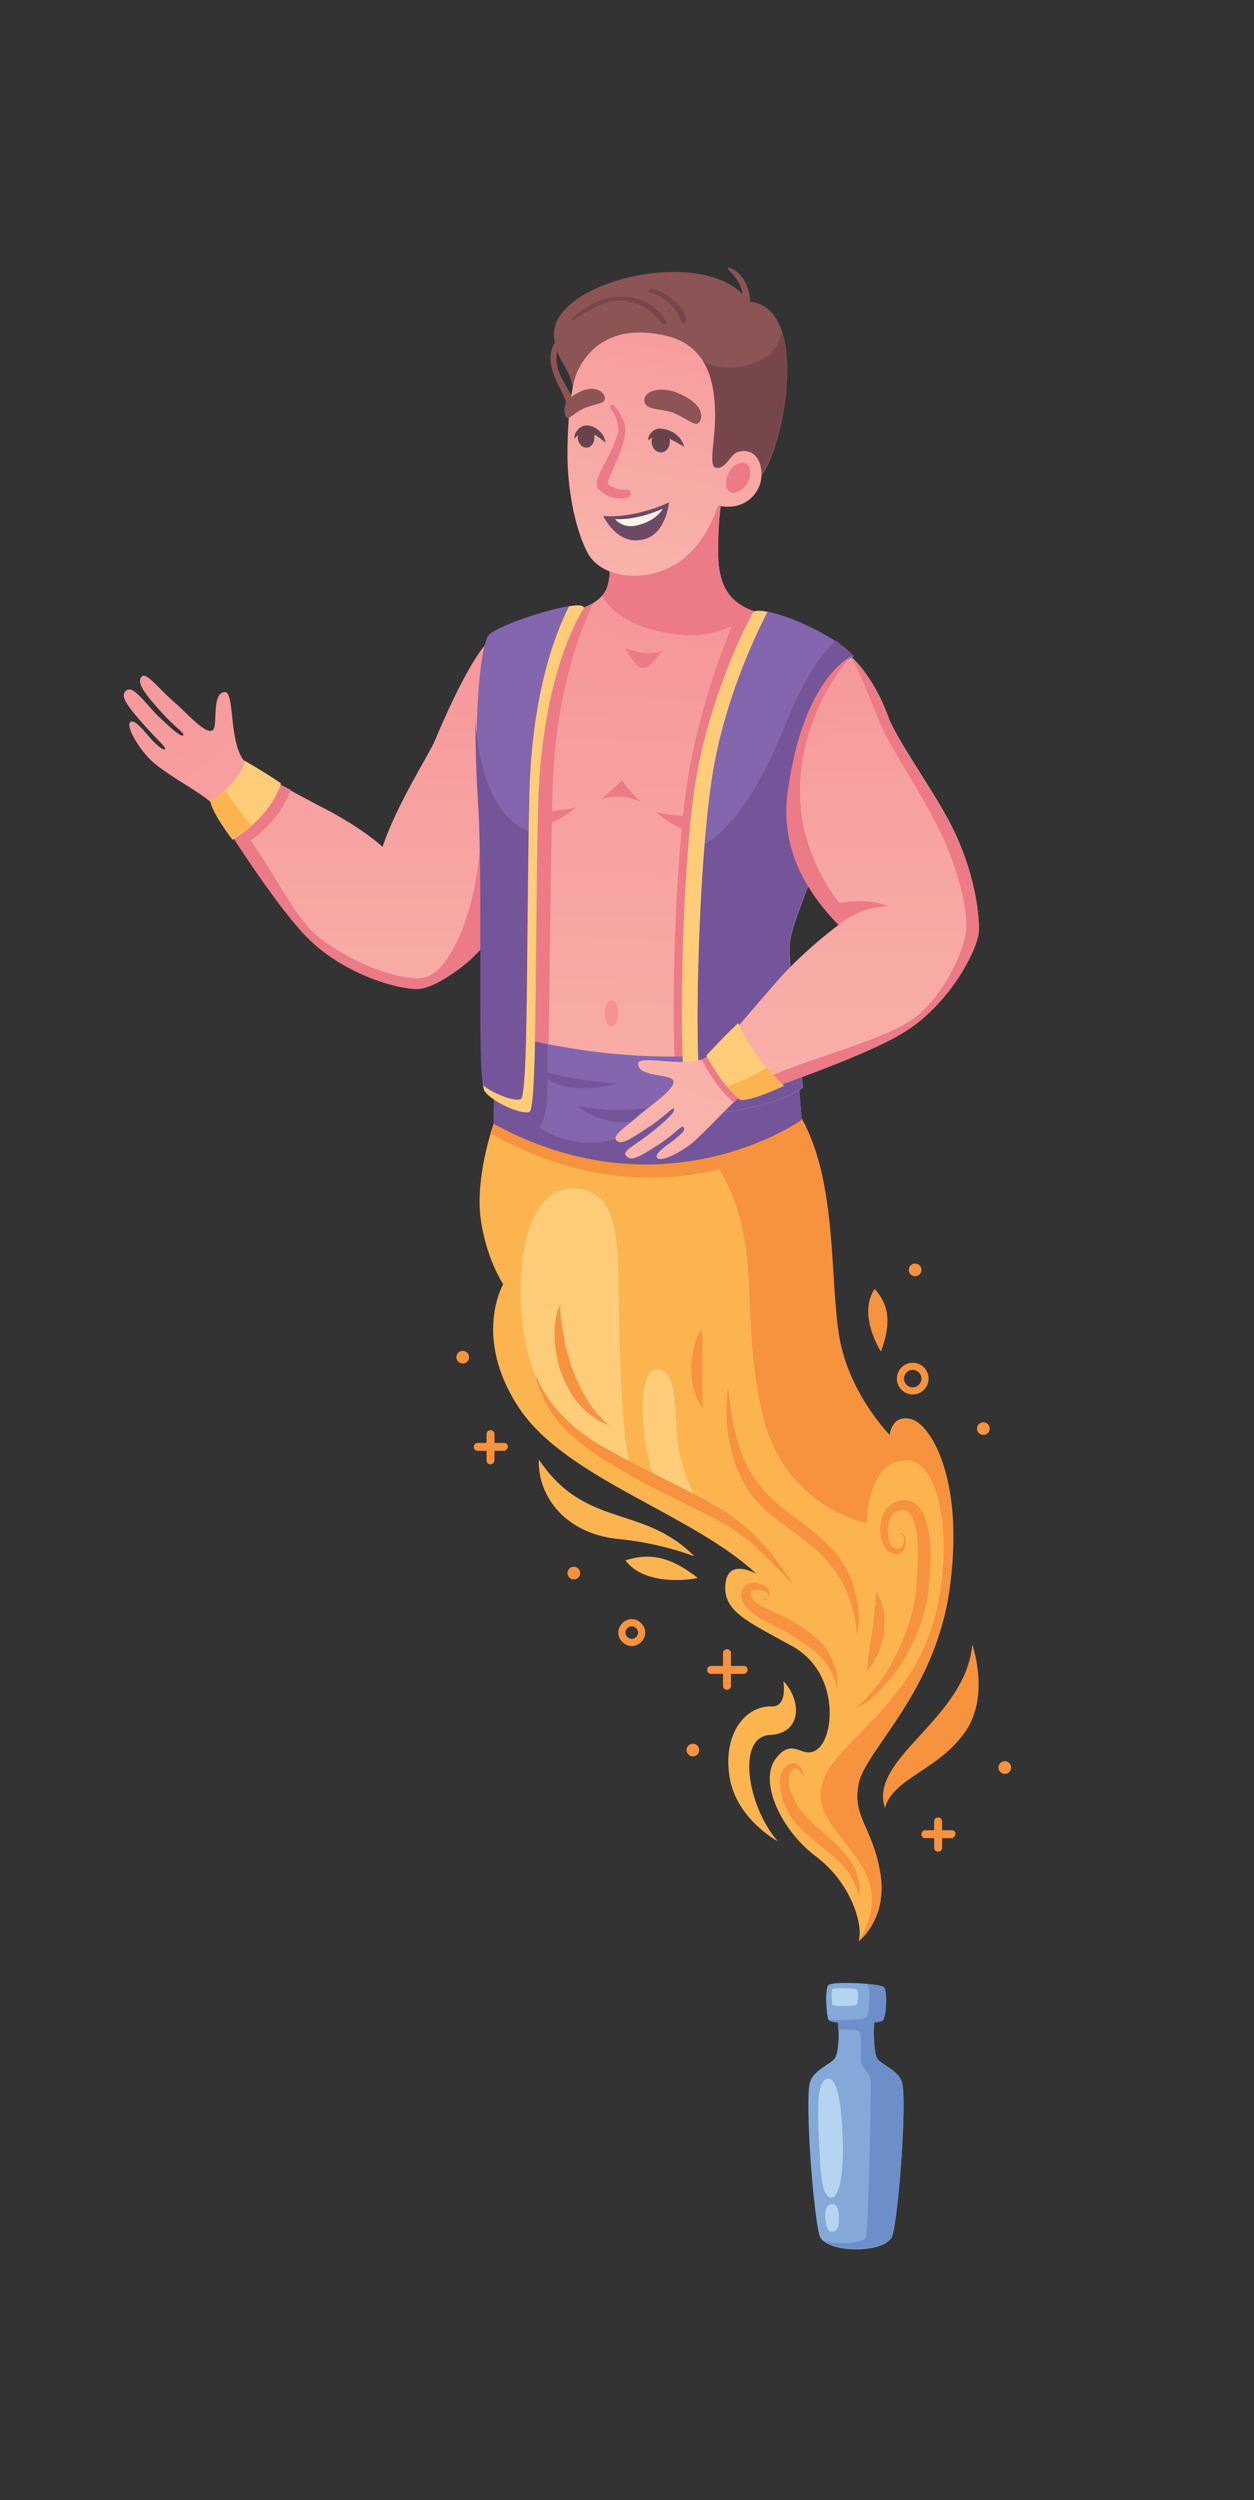 <?xml version="1.0" encoding="utf-8"?>
<!-- Generator: Adobe Illustrator 26.1.0, SVG Export Plug-In . SVG Version: 6.00 Build 0)  -->
<svg version="1.1" id="Layer_1" xmlns="http://www.w3.org/2000/svg" xmlns:xlink="http://www.w3.org/1999/xlink" x="0px" y="0px"
	 viewBox="0 0 158 315" style="enable-background:new 0 0 158 315;" xml:space="preserve">
<rect x="0" y="0" width="158" height="315" fill="#333333" stroke="none"/>
<style type="text/css">
	.st0{fill:#8C5454;}
	.st1{fill:url(#SVGID_1_);}
	.st2{fill:url(#SVGID_00000067937605183614206080000014867305557574850957_);}
	.st3{fill:#EC7B87;}
	.st4{fill:#FCB451;}
	.st5{fill:#F7923F;}
	.st6{fill:#FFCD79;}
	.st7{fill:#77464B;}
	.st8{fill:url(#SVGID_00000105399321923140500690000013043219056433858233_);}
	.st9{fill:url(#SVGID_00000000195747834999311240000008788100502718666393_);}
	.st10{fill:url(#SVGID_00000152228774962955811770000014540427441955548333_);}
	.st11{fill:#F59293;}
	.st12{fill:#8366AD;}
	.st13{fill:#745599;}
	.st14{fill:#67444D;}
	.st15{fill:url(#SVGID_00000137819915103027683380000018204297801542348720_);}
	.st16{fill:url(#SVGID_00000029733820737477880260000014120924812382366639_);}
	.st17{fill:#6C4A66;}
	.st18{fill:#FFF4EB;}
	.st19{fill:#84A8D8;}
	.st20{fill:#6C8FC9;}
	.st21{fill:#B5D4EF;}
</style>
<g>
	<g>
		<path class="st0" d="M70.8,42.1c-1.1,1-1.6,2.2-1.4,3.7c0.4,2.7,2.5,4.4,2.3,7.4c0,0.4,0.5,0.4,0.6,0.1c0.5-1.3,0.2-2.3-0.4-3.6
			c-0.4-0.8-0.9-1.6-1.3-2.4c-0.8-1.8-0.6-3.4,0.5-5C71.3,42.2,71,42,70.8,42.1L70.8,42.1z"/>
		
			<linearGradient id="SVGID_1_" gradientUnits="userSpaceOnUse" x1="47.416" y1="175.43" x2="47.416" y2="249.048" gradientTransform="matrix(1 0 0 -1 0 315)">
			<stop  offset="0" style="stop-color:#F9B3AA"/>
			<stop  offset="1" style="stop-color:#F59097"/>
		</linearGradient>
		<path class="st1" d="M61.1,81.3c-2.4,2.8-5.6,10.3-6.3,12s-4.8,8-6.6,13.4c0,0-2.1-2-6.5-4.4c-4.4-2.3-9.2-4.8-10.9-6.5l-4.4,5
			c0,0,7.5,12.3,12.1,17.1s11.8,6.8,14.3,6.6c2.6-0.2,10.2-5.1,14.5-14.9S61.1,81.3,61.1,81.3z"/>
		
			<linearGradient id="SVGID_00000041264822725774534150000001663616381691900842_" gradientUnits="userSpaceOnUse" x1="-74.323" y1="6.93" x2="-63.422" y2="102.664" gradientTransform="matrix(0.713 -0.701 -0.701 -0.713 121.173 94.93)">
			<stop  offset="0" style="stop-color:#F9B3AA"/>
			<stop  offset="1" style="stop-color:#F59097"/>
		</linearGradient>
		<path style="fill:url(#SVGID_00000041264822725774534150000001663616381691900842_);" d="M20,90.3c1.6,1.5,2.9,2.7,3.1,2.3
			c0.2-0.2-1.2-1.1-2.7-2.8c-1.8-2-3.4-3.8-2.5-4.6c0.6-0.5,2.2,1.7,4.1,3.3c1.6,1.4,3.9,4.1,4.8,3.5c0.7-0.5-0.2-4.7,1.5-4.8
			c1.3-0.1,0.5,6.1,2.4,8.6c1.1,1.5-2.9,6.1-4.1,5.3c-1.9-1.6-4.6-2.9-7-4.8c-1.9-1.5-3.8-4.8-3.2-5.3c0.6-0.5,1.8,1.2,2.8,2.3
			c1,1,1.4,1.2,1.6,1.1c0.2-0.2-1-1.2-2.6-3c-2.3-2.6-3.1-3.7-2.3-4.4C16.8,86.3,18.2,88.5,20,90.3z"/>
		<path class="st3" d="M53.3,123.2c-1.6,0.3-7.1-0.6-13-5C36,115,32,103.6,26.7,101.2c0,0,0,0,0,0.1c1.2,2,7.7,12.4,11.9,16.7
			c4.6,4.8,11.8,6.8,14.3,6.6c1.2-0.1,3.6-1.3,6.3-3.6l0,0c0,0,0.1-0.1,0.1-0.1c0.2-0.2,0.4-0.4,0.6-0.6c0.1-0.1,0.2-0.2,0.3-0.3
			c0.2-0.2,0.4-0.4,0.6-0.6c0.1-0.1,0.2-0.2,0.3-0.3c0.2-0.2,0.5-0.5,0.7-0.7c0.1-0.1,0.1-0.2,0.2-0.2c0.9-1,1.7-2.1,2.6-3.3v0
			c0.6-0.9,1.2-1.9,1.7-2.9c0-3.2,0.1-6.5,0.2-9.7c0.1-2.7,0.2-5.1,0.5-7.3c-1.1-3.8-4,1.7-6.4,9.9
			C60.2,114.5,56.8,122.6,53.3,123.2z"/>
		<path class="st4" d="M62.3,141.3c0,0-2.3,6.3-1.8,11.7c0.6,5.4,2.9,8.8,2.9,8.8s-3.9,6.7,2,15.6s21.8,13.3,29.9,20.9
			c0,0-3.6-2.1-3.9,1.3c-0.3,3.4,2.6,4.6,8.4,7.8s5.4,10.9,3.4,12.8s-3.1-1.6-5.4,1.3s0.6,9.1,5,12.4c4.4,3.3,6,8.6,5.4,10.6
			c0,0,3.7-2.8,2.7-8.6c-1-5.8-3.6-7-2.7-11.3c0.9-4.3,9.8-11.5,11.5-24.9c1.7-13.4-2.6-20.3-5-20.9c-2.4-0.6-2.6,2.1-2.6,2.1
			s-5.1-5.1-6.4-12.2c-1.3-7.1-0.2-19.6-4.8-27.8C96.6,132.8,62.3,141.3,62.3,141.3z"/>
		<path class="st5" d="M62.3,141.3c0,0-0.2,0.6-0.5,1.5c22.1,12.5,39.3,0.1,39.3,0.1c0-0.9-0.1-1.6-0.2-2.4
			C95.8,132.9,62.3,141.3,62.3,141.3z"/>
		<path class="st6" d="M82.8,172.5c-2.7-0.1-2.1,10.3,0,14.5c0,0,4.1,1.6,6.2,3.2c0,0-1.7-0.9-3.1-5.9
			C84.5,179.7,86,172.7,82.8,172.5z"/>
		<path class="st6" d="M79.5,185.1c-4.1-2.9-10.4-4.9-13-14.7c-2-7.7-1.1-21.6,6.4-20.6c5.3,0.7,5,6.9,5.1,17.2
			C78.2,175.5,78.6,182.2,79.5,185.1z"/>
		<path class="st5" d="M114.8,178.8c-2.4-0.6-2.6,2.1-2.6,2.1s-5.1-5.1-6.4-12.2c-1.3-7.1-0.2-19.6-4.8-27.8
			c-0.4-0.6-0.9-1.2-1.6-1.6l-10.3,5.6c7.8,11,3.7,19.4,7,33.4c2.7,11.6,13.1,13.6,13.1,13.6s0-8,5.1-7.9s6.3,15,1.9,24.1
			c-4.4,9.1-12.7,12.8-12.8,17.9c-0.1,6,10.4,9.1,4.8,18.6c0,0,3.7-2.8,2.7-8.6c-1-5.8-3.6-7-2.7-11.3c0.9-4.3,9.8-11.5,11.5-24.9
			C121.5,186.2,117.2,179.4,114.8,178.8z"/>
		<path class="st0" d="M95.5,60.4c3.1-2.6,7-21.9-1.2-22.4c-4.7-7.3-24.7-2.8-24.5,4.2c0.1,3.3,2.2,4,2.4,7.1
			c0.4,9.8,18.5,11.9,18.5,11.9L95.5,60.4z"/>
		<path class="st7" d="M98.5,41.9c-0.3,1.4-1.1,2.9-3.1,3.7c-4.8,1.9-7.5-0.5-7.5-0.5l-3.8,14.8c3.5,1,6.3,1.3,6.3,1.3l4.9-0.8
			C97.7,58.5,100.4,47.8,98.5,41.9z"/>
		
			<linearGradient id="SVGID_00000044163774183564932720000015012046034260334269_" gradientUnits="userSpaceOnUse" x1="-453.65" y1="158.709" x2="-453.65" y2="255.554" gradientTransform="matrix(1 2.770000e-02 2.770000e-02 -1 533.956 324.329)">
			<stop  offset="0" style="stop-color:#F9B3AA"/>
			<stop  offset="1" style="stop-color:#F59097"/>
		</linearGradient>
		<path style="fill:url(#SVGID_00000044163774183564932720000015012046034260334269_);" d="M74.5,76.3c-3.9,2-9.4,1.4-13.4,5
			c0,0-1,15.2,0.1,17.8c0.8,1.9,1.9,2.6,1.9,2.6s0.1,10.3,0.2,13.4s0.7,12.3,0.3,15.4c0,0,20.8,5.7,35.8,1c0,0-0.2-3.6-0.6-6.8
			s-0.5-5.5-0.5-5.5s4.9-12.7,6.3-18.3c1.3-5.6,9-5.4,7.8-9.2c-2-6.3-5.1-9.5-8.1-11.2c-3.5-2-7.7-2.8-9.3-3.4l-1.6-0.4L74.5,76.3z"
			/>
		<path class="st3" d="M96.3,102.3c-3.8,1.7-13.5,0.1-13.5,0.1c2.7,2.8,9.6,3.9,9.6,3.9s-2.9,7.1-3.9,14.7c-0.5,4.1,0,12.3,0,12.3
			s6.3-0.1,11-1.9c0,0-0.2-3.6-0.6-6.8s-0.5-5.5-0.5-5.5s1.2-3,2.5-6.8c-3.3-4.3-2.3-9.2-0.6-14.1
			C100.3,98.2,100.1,100.7,96.3,102.3z"/>
		<path class="st3" d="M62.8,101.5c0.1,0.2,0.2,0.3,0.2,0.3s0.1,1.4,0.1,3.2c5.8,0.2,9.5-3.3,9.5-3.3
			C70,102.5,64.4,102.2,62.8,101.5z"/>
		<path class="st3" d="M94.6,99.4c0.1,0.5-0.5,1-1.3,1.1s-1.5-0.2-1.6-0.7s0.5-1,1.3-1.1C93.9,98.6,94.5,98.9,94.6,99.4z"/>
		<path class="st3" d="M66.4,99.6c-0.1,0.5-0.8,0.7-1.6,0.6c-0.8-0.2-1.3-0.7-1.2-1.2c0.1-0.5,0.8-0.7,1.6-0.6
			C65.9,98.6,66.5,99.1,66.4,99.6z"/>
		<path class="st3" d="M78.4,98.3c0,0-1.8,1.7-2.7,2.4c0,0,2.4-0.9,5,0.3C80.7,101,78.9,99.3,78.4,98.3z"/>
		
			<linearGradient id="SVGID_00000063595763336243705890000015957297025042898836_" gradientUnits="userSpaceOnUse" x1="389.978" y1="163.781" x2="389.978" y2="259.415" gradientTransform="matrix(-0.993 -0.116 0.116 -0.993 442.764 360.783)">
			<stop  offset="0" style="stop-color:#F9B3AA"/>
			<stop  offset="1" style="stop-color:#F59097"/>
		</linearGradient>
		<path style="fill:url(#SVGID_00000063595763336243705890000015957297025042898836_);" d="M90.9,62.9c0,0-0.5,3.3-0.4,7.3
			c0.1,4,2,6.5,5,7.5c0,0-3.1,4.9-13.1,4.6c-7.8-0.2-11.5-4.9-11.5-4.9c1.9-0.6,5.1-1.2,5.7-3.8c0.7-2.9-0.5-3.6-0.5-3.6l9.3-8.5
			L90.9,62.9z"/>
		<path class="st3" d="M90.5,70.2c-0.1-3.2,0.2-6,0.4-6.9l-8.5,1L76.2,70l0,0.2c0.3,0.2,1,1.1,0.4,3.5c-0.1,0.5-0.7,1.4-0.7,1.4
			s1.8,4.2,10,4.9c5.7,0.5,9.1-3,9.1-3C91.8,75.9,90.6,73.6,90.5,70.2z"/>
		<path class="st3" d="M106.5,82.5c-0.9-1-2.4-2-4-2.9c-3-1.3-6.2-2-7.5-2.5l-0.8-0.2c-0.1,0-0.9-0.3-1-0.3c0,0-5.1,10.8-6.8,23.3
			c-1.2,8.8-1.8,24.6-1.4,33.5c4.9,0,9.9-0.4,14.4-1.9c0,0,0-0.1,0-0.1c-0.5-4.2-1-9.6-1.1-12c0-0.1,0-0.2,0-0.2v0c0,0,0-0.1,0-0.1
			c0-1.7,1.4-5.1,2.4-7.8c0,0-3.5-5.6-2.5-12C100.5,84.8,106.5,82.5,106.5,82.5z"/>
		
			<linearGradient id="SVGID_00000099626722372274644430000001564929492182484623_" gradientUnits="userSpaceOnUse" x1="-354.862" y1="-14.909" x2="-362.002" y2="32.07" gradientTransform="matrix(0.933 0.342 0.36 -0.939 416.329 181.158)">
			<stop  offset="0" style="stop-color:#F9B4AB"/>
			<stop  offset="1" style="stop-color:#F59198"/>
		</linearGradient>
		<path style="fill:url(#SVGID_00000099626722372274644430000001564929492182484623_);" d="M92.8,57c-0.9,0.5-1.5,2.3-2.7,1.9
			c-0.8-0.3,0-3.5,0-6.5c0-5.7-1.8-9.5-7.2-10.3c-4.6-0.8-8.3,0.7-10.2,4.8c-0.6,1.4-1.2,5-1.2,10.5c0,3.1,0.6,8.3,2.4,12
			c1.9,4,8.6,4,12.2,1c2.1-1.7,3.3-3.8,4.4-6.7c3.1,0.7,5.1-1.3,5.4-3.3C96.2,58.3,95.1,56.2,92.8,57z"/>
		<path class="st3" d="M74.8,76c-3.5,2-8.3,1.8-12,4c-0.9,3.4-1.4,12.4-0.8,20.5c0,0,0,0,0,0c0.6,0.8,1.1,1.2,1.1,1.2
			s0.1,10.3,0.2,13.4c0,3.1,0.7,12.3,0.3,15.4c0,0,2.1,0.6,5.5,1.2c0.2-7.7,0.2-19.9,0.5-31.1C69.8,85,74.8,76,74.8,76z"/>
		<path class="st3" d="M91.8,59.6c-0.5,1-0.4,2.1,0.2,2.4c0.7,0.3,1.6-0.2,2.2-1.2c0.5-1,0.4-2.1-0.2-2.4
			C93.2,58.1,92.3,58.6,91.8,59.6z"/>
		<g>
			<path class="st0" d="M76.2,50c0.2,0.9-1,0.8-2.5,1.4c-1.4,0.6-2.2,1.7-2.4,1.1c-0.2-0.4-0.7-1.9,1.5-3C74.4,48.6,75.9,49,76.2,50
				z"/>
		</g>
		<g>
			<path class="st0" d="M84.8,52c1.9,0.8,2.7,1.7,3.2,1.3c0.5-0.4,1-2.2-2.4-3.7c-1.7-0.8-4-0.7-4.4,0.6C81,51.8,83.2,51.4,84.8,52z
				"/>
		</g>
		<path class="st3" d="M81,84.2c1,0,1.8-1.7,2.7-2.3c-1.6,0.7-3.5,0.4-5-0.3C78.8,81.5,80,84.2,81,84.2z"/>
		<path class="st11" d="M77.9,127.7c0,0.9-0.4,1.6-0.9,1.6s-0.8-0.8-0.8-1.7c0-0.9,0.4-1.6,0.9-1.6S77.9,126.8,77.9,127.7z"/>
		<path class="st12" d="M63.1,130.1c0,0,18.9,6,36.6,1.1c0,0,0.9,3.1,1.3,9.8c0,0-17.1,12.3-38.8,0.5
			C62.3,141.6,62,136.7,63.1,130.1z"/>
		<g>
			<path class="st13" d="M68.1,134.9c0,0,4.4,1.3,9.6,1.6C77.7,136.6,70.4,138.6,68.1,134.9z"/>
			<path class="st13" d="M72.7,139.3c0,0,6.8,1.8,14.4-1.1C87.1,138.2,79.4,144.6,72.7,139.3z"/>
		</g>
		<path class="st13" d="M77.9,143.4c-5.7,1.9-10-1.4-10-1.4c1.3-1,1.1-6.5,1.1-10.2l0-0.2c-3.7-0.7-5.9-1.4-5.9-1.4
			c-1.1,6.5-0.9,11.4-0.9,11.4c21.6,11.8,38.8-0.5,38.8-0.5c-0.2-3.6-0.6-6.2-0.9-7.8l-13,2.5C87.2,135.8,83.6,141.5,77.9,143.4z"/>
		<path class="st3" d="M77.4,51.1c0,0,0.1,0.2,0.4,0.5c0.2,0.3,0.5,0.8,0.8,1.5c0.1,0.3,0.2,0.7,0.2,1.1c0,0.4-0.1,0.8-0.2,1.3
			c-0.2,0.8-0.5,1.7-0.9,2.5c-0.3,0.8-0.7,1.6-1,2.4c-0.1,0.2-0.1,0.3-0.1,0.5c0,0.1,0,0.1,0,0.1c0,0,0-0.1-0.1-0.1l0.1,0.1
			c0.1,0.1,0.4,0.3,0.6,0.4c0.5,0.2,1,0.3,1.3,0.3c0.3,0,0.5,0,0.5,0c0.3,0,0.5,0.2,0.5,0.5c0,0.2-0.2,0.4-0.4,0.5h0
			c0,0-0.2,0.1-0.7,0.1c-0.4,0-1.1,0-1.8-0.3c-0.4-0.2-0.7-0.4-1.1-0.8l-0.1-0.1c-0.1-0.1-0.2-0.3-0.2-0.4c0-0.2,0-0.4,0-0.5
			c0.1-0.3,0.1-0.5,0.2-0.7c0.3-0.8,0.8-1.6,1.2-2.4c0.4-0.8,0.8-1.6,1-2.3c0.1-0.2,0.1-0.4,0.2-0.5c0-0.1,0-0.2,0.1-0.3l0-0.2
			c0-0.3,0-0.7-0.1-1c-0.1-0.6-0.4-1.1-0.6-1.4c-0.2-0.3-0.3-0.5-0.3-0.5c-0.1-0.1,0-0.2,0-0.3C77.2,51,77.3,51,77.4,51.1L77.4,51.1
			z"/>
		<g>
			<g>
				<path class="st14" d="M82.1,55.6c0,0.8,0.5,1.4,1.2,1.4c0.6,0,1.1-0.6,1.1-1.4c0-0.8-0.5-1.4-1.2-1.4
					C82.6,54.2,82.1,54.8,82.1,55.6z"/>
				<path class="st14" d="M86.2,56.3c-0.3-1.2-1.4-2.2-3-2.3c-0.9-0.1-1.7,1-1.5,1.5c0,0,0.6-0.7,1.6-0.6
					C84.3,55.1,86.2,56.3,86.2,56.3z"/>
			</g>
		</g>
		<g>
			<g>
				<path class="st14" d="M72.8,55.1c0,0.7,0.5,1.3,1.1,1.3c0.6,0,1-0.6,1-1.3c0-0.7-0.5-1.3-1.1-1.3C73.2,53.8,72.8,54.3,72.8,55.1
					z"/>
				<path class="st14" d="M76.3,55.8c-0.1-1.1-1.2-2.2-2.4-2.2c-1,0-1.7,1.2-1.5,1.7c0,0,0.5-0.9,1.6-0.8
					C75.1,54.6,76.3,55.8,76.3,55.8z"/>
			</g>
		</g>
		<path class="st12" d="M73.6,76.5c0,0-5.4,7.7-5.8,25.2s-0.1,37.9-1.1,38.3s-4.8-1.3-5.7-2.7c-0.9-1.4,0-26.3-0.7-35.8
			s0.1-20.1,1.3-21.5C62.7,78.7,72.8,75.4,73.6,76.5z"/>
		<path class="st12" d="M95,77.1c0,0-5.8,10.4-7.5,23s-2.1,39-0.4,40c1.7,1,11.7-0.9,14.1-3.1c0,0-1.7-13.8-1.7-17.7
			c0-1.7,1.4-5.1,2.4-7.8c0,0-3.5-5.6-2.5-12c2.3-14.6,8.2-16.8,8.2-16.8C105,79.7,96.4,76.2,95,77.1z"/>
		<path class="st13" d="M101.1,136.9c0,0-1.7-13.8-1.7-17.7c0-1.7,1.4-5.1,2.4-7.8c0,0-3.5-5.6-2.5-12c2.3-14.6,8.2-16.8,8.2-16.8
			c-0.5-0.6-1.3-1.2-2.2-1.9c-1.5,1.4-3.7,4.2-6,9.8c-3.6,9-7.8,15.6-12.6,16.7c-1,13.4-1.1,31.9,0.3,32.7
			C88.7,141,98.7,139.2,101.1,136.9z"/>
		<path class="st6" d="M88.9,140.2c-1.7-1-1.1-29.1,0.7-41.5C91,88.7,95.2,80,96.7,77.1c-0.8-0.2-1.5-0.2-1.8,0c0,0-5.8,10.4-7.5,23
			s-2.1,39-0.4,40C87.7,140.6,88.9,140.2,88.9,140.2z"/>
		
			<linearGradient id="SVGID_00000145037401650300724020000013937238025876173235_" gradientUnits="userSpaceOnUse" x1="106.109" y1="173.497" x2="106.109" y2="253.326" gradientTransform="matrix(1 0 0 -1 0 315)">
			<stop  offset="0" style="stop-color:#F9B3AA"/>
			<stop  offset="1" style="stop-color:#F59097"/>
		</linearGradient>
		<path style="fill:url(#SVGID_00000145037401650300724020000013937238025876173235_);" d="M100.3,108.3c1.5,3.8,3.2,6,5.4,8.2
			c0,0-4.2,3.1-7.5,6.8s-8,9.6-9.4,10l4,5.2c0,0,15.2-4.9,20.9-8.4c5.7-3.4,9.2-10,9.6-12.5c0.2-1.4-0.3-6.9-2.9-12.5
			c-2.2-4.7-6.2-10-8.1-13.9C107.6,81.7,97.8,102.1,100.3,108.3z"/>
		
			<linearGradient id="SVGID_00000083085626807941332310000006974501263870224048_" gradientUnits="userSpaceOnUse" x1="74.653" y1="132.144" x2="115.204" y2="189.015" gradientTransform="matrix(0.977 -0.213 -0.213 -0.977 41.397 283.131)">
			<stop  offset="0" style="stop-color:#F9B3AA"/>
			<stop  offset="1" style="stop-color:#F59097"/>
		</linearGradient>
		<path style="fill:url(#SVGID_00000083085626807941332310000006974501263870224048_);" d="M82.3,142.5c1.6-1.3,2.9-2.5,2.6-2.8
			c-0.2-0.2-1.2,1-3,2.2c-2.2,1.4-3.7,2.6-4.3,1.7c-0.4-0.6,1.5-1.8,3.3-3.4c1.6-1.3,4.4-3.2,3.9-4.1c-0.4-0.8-4.5-0.4-4.4-2.1
			c0.1-1.2,6.1,0.7,8.7-0.8c1.5-0.9,5.4,3.5,4.5,4.6c-1.8,1.6-3.6,3.6-5.7,5.6c-1.6,1.6-4.6,3.1-5.1,2.5c-0.4-0.6,1.3-1.6,2.4-2.5
			s1.1-1.1,0.9-1.4s-1.2,1-3.1,2.2c-2.8,1.8-3.6,2.2-4.2,1.3C78.5,144.9,80.4,144.1,82.3,142.5z"/>
		<path class="st5" d="M111.5,227.8c-2.1-6.3,10.2-11.2,11-20.6c0,0,2.4,6.7-1.1,11.3C118,223.1,112.5,224.1,111.5,227.8z"/>
		<path class="st4" d="M67.9,183.9c5.9,8.8,13.1,5.6,19.6,12.2c0,0-4.2-1.7-9.7-2.2C70.7,193.1,67.7,188,67.9,183.9z"/>
		<path class="st4" d="M78.8,196.6c3.4-1.1,6-0.2,9.1,2.2C87.9,198.9,81.4,200.1,78.8,196.6z"/>
		<path class="st5" d="M110.2,162.4c2,2.2,2,4.6,0.8,7.9C111,170.3,108,165.7,110.2,162.4z"/>
		<path class="st4" d="M98,232c-3.9-4.5-5.2-13.2-1-13.4c4.1-0.2,4-4.4,1.7-6.8c0,0,0.6,3.3-1.5,3.2c-3.4-0.1-6.3,3.7-5.2,9.3
			C93,229.3,98,232,98,232z"/>
		<g>
			<path class="st5" d="M107.7,215.3c0.6-0.5,1.2-1,1.7-1.6c0.5-0.6,1-1.2,1.5-1.8c0.4-0.6,0.9-1.3,1.2-1.9c0.4-0.7,0.7-1.4,1.1-2.1
				c0.6-1.4,1.2-2.8,1.6-4.3c0.2-0.7,0.4-1.5,0.5-2.2c0.1-0.7,0.2-1.5,0.2-2.3c0.1-1.5,0.2-3.1,0.1-4.6c0-0.8-0.1-1.5-0.3-2.2
				c-0.2-0.7-0.4-1.4-0.8-1.7c-0.3-0.4-1-0.4-1.5-0.2c-0.5,0.2-0.9,0.8-1,1.5c-0.2,0.7-0.2,1.4,0,2.1c0.2,0.7,0.6,1.3,1.3,1.1l0,0h0
				c0.1,0,0.3-0.1,0.4-0.3c0.1-0.2,0.2-0.4,0.2-0.6c0-0.2,0-0.5-0.1-0.7c-0.1-0.2-0.3-0.3-0.6-0.3c0.2-0.1,0.5,0,0.7,0.2
				c0.2,0.2,0.2,0.5,0.2,0.8c0,0.3,0,0.5-0.1,0.8c0,0.1-0.1,0.3-0.2,0.4c-0.1,0.1-0.2,0.2-0.5,0.3l0.1,0c-0.4,0.2-1,0.1-1.4-0.2
				c-0.4-0.3-0.6-0.7-0.8-1.1c-0.3-0.8-0.4-1.7-0.2-2.6c0.1-0.8,0.5-1.8,1.5-2.4c0.2-0.1,0.5-0.2,0.7-0.3c0.2-0.1,0.6-0.1,0.8-0.1
				c0.5,0,1.1,0.2,1.5,0.6c0.8,0.7,1.1,1.6,1.3,2.4c0.2,0.8,0.3,1.6,0.4,2.4c0.1,1.6,0,3.2-0.1,4.8c-0.1,0.8-0.1,1.6-0.3,2.4
				c-0.1,0.8-0.4,1.6-0.6,2.4c-0.5,1.5-1.1,3-1.9,4.4c-0.8,1.4-1.7,2.7-2.8,3.9c-0.5,0.6-1.1,1.1-1.7,1.7c-0.3,0.3-0.6,0.5-1,0.7
				C108.4,214.9,108.1,215.1,107.7,215.3z"/>
			<path class="st5" d="M96.2,201.3c0,0,0.1,0.1,0.2,0.1c0.1,0.1,0.4,0,0.4-0.2c0.1-0.2-0.1-0.5-0.4-0.7c-0.3-0.2-0.7-0.2-1.2-0.2
				c-0.2,0-0.4,0.1-0.5,0.2c-0.1,0.1-0.1,0.2-0.1,0.4c0,0.3,0.4,0.8,0.8,1.1l0.4,0.3l0.4,0.2c0.3,0.1,0.6,0.3,0.9,0.4
				c0.6,0.3,1.2,0.6,1.9,0.9c0.6,0.3,1.2,0.7,1.9,1.1c0.6,0.4,1.2,0.8,1.7,1.3c0.5,0.4,1,0.9,1.4,1.4c0.2,0.3,0.4,0.5,0.5,0.8
				c0.1,0.3,0.3,0.5,0.4,0.8c0.2,0.5,0.4,1,0.5,1.4c0.1,0.4,0.1,0.8,0.1,1.1c0,0.6-0.1,1-0.1,1s-0.1-0.3-0.2-0.9
				c-0.1-0.3-0.2-0.6-0.4-1c-0.1-0.2-0.2-0.4-0.3-0.6c-0.1-0.2-0.2-0.4-0.4-0.6c-0.1-0.2-0.3-0.4-0.5-0.6c-0.2-0.2-0.4-0.4-0.6-0.6
				c-0.4-0.4-0.9-0.8-1.4-1.1c-0.5-0.4-1.1-0.7-1.6-1.1c-0.6-0.4-1.2-0.7-1.8-1c-0.6-0.3-1.2-0.7-1.9-1c-0.3-0.2-0.6-0.3-0.9-0.6
				l-0.5-0.3l-0.4-0.3c-0.6-0.5-1.1-1.2-1.1-2.1c0-0.4,0.2-0.9,0.6-1.2c0.4-0.2,0.8-0.3,1.1-0.3c0.6,0.1,1.2,0.3,1.5,0.6
				c0.4,0.4,0.5,0.9,0.2,1.3c-0.1,0.2-0.3,0.3-0.4,0.3c-0.1,0-0.2-0.1-0.3-0.1C96.3,201.4,96.2,201.3,96.2,201.3z"/>
			<path class="st5" d="M100.9,224.5c0,0,0.1,0,0.2-0.2s0.1-0.4,0-0.6c-0.1-0.3-0.3-0.6-0.6-0.8c-0.3-0.2-0.5-0.1-0.8,0.3
				c0,0-0.1,0.1-0.1,0.1l-0.1,0.2c0,0.1,0,0.2-0.1,0.3c0,0.2,0,0.5,0,0.8c0,0.6,0.2,1.1,0.5,1.7c0.2,0.6,0.5,1.2,0.9,1.7
				c0.4,0.5,0.9,1,1.4,1.5c1,1,2.1,1.9,3.1,2.8c1,1,1.9,2,2.4,3.1c0.5,1.1,0.6,2,0.6,2.7c0,0.3,0,0.6-0.1,0.8c0,0.2,0,0.3,0,0.3
				s0-0.4-0.2-1c-0.2-0.6-0.5-1.4-1.1-2.3c-0.6-0.8-1.5-1.7-2.5-2.5c-0.5-0.4-1.1-0.9-1.6-1.3c-0.5-0.5-1.1-0.9-1.7-1.5
				c-0.5-0.5-1.1-1.1-1.5-1.8c-0.4-0.7-0.8-1.4-1-2.1c-0.2-0.7-0.3-1.4-0.3-2.1c0-0.4,0-0.7,0.1-1c0-0.1,0.1-0.4,0.2-0.5l0.1-0.2
				c0.1-0.1,0.1-0.1,0.2-0.2c0.2-0.2,0.5-0.5,0.9-0.5c0.4-0.1,0.7,0.1,0.9,0.3c0.4,0.4,0.5,0.8,0.5,1.1c0,0.4-0.1,0.6-0.2,0.8
				C101,224.5,100.9,224.5,100.9,224.5z"/>
			<path class="st5" d="M108,206.2c0,0,0-0.6-0.2-1.6c-0.1-1-0.5-2.4-1.1-4c-0.3-0.8-0.8-1.6-1.3-2.4c-0.5-0.8-1.2-1.6-1.9-2.3
				c-0.8-0.8-1.6-1.4-2.5-2.1c-0.9-0.7-1.9-1.4-2.8-2.1c-0.9-0.7-1.9-1.5-2.7-2.4c-0.2-0.2-0.4-0.4-0.6-0.7
				c-0.2-0.2-0.3-0.4-0.5-0.7c-0.4-0.5-0.6-1-0.9-1.5c-1.1-2-1.5-4.1-1.8-5.9c-0.2-1.8-0.2-3.2-0.1-4.3c0-0.5,0.1-0.9,0.1-1.2
				c0-0.3,0-0.4,0-0.4s0.1,0.6,0.2,1.6c0.1,1,0.3,2.4,0.7,4.1s1,3.6,2.1,5.4c0.3,0.4,0.6,0.9,0.9,1.3c0.2,0.2,0.4,0.4,0.5,0.6
				c0.1,0.2,0.4,0.4,0.5,0.6c0.8,0.8,1.6,1.5,2.5,2.2c0.9,0.7,1.9,1.4,2.8,2.1s1.8,1.5,2.6,2.3c0.8,0.9,1.5,1.7,2,2.6
				c0.5,0.9,0.9,1.8,1.1,2.7c0.5,1.7,0.6,3.2,0.6,4.2C108.1,205.6,108,206.2,108,206.2z"/>
			<path class="st5" d="M88.7,177.6c0,0-0.1-0.1-0.3-0.4c-0.2-0.2-0.4-0.6-0.6-1.1c-0.2-0.5-0.4-1-0.5-1.6s-0.2-1.3-0.2-2
				c0-1.3,0.3-2.7,0.6-3.6c0.3-0.9,0.7-1.5,0.7-1.5s0.1,0.7,0.1,1.6c0,1,0,2.2,0,3.5c0,0.6,0,1.2,0,1.8c0,0.3,0,0.6,0,0.8
				c0,0.3,0,0.5,0,0.8c0,0.5,0,0.9,0,1.2C88.7,177.4,88.7,177.6,88.7,177.6z"/>
			<path class="st5" d="M110.4,200.5c0,0,0.1,0.1,0.2,0.4c0.2,0.2,0.3,0.6,0.5,1.1c0.1,0.2,0.2,0.5,0.2,0.8c0.1,0.3,0.1,0.6,0.1,0.9
				c0.1,0.6,0,1.3,0,2c-0.2,1.4-0.7,2.6-1.2,3.5c-0.5,0.9-1,1.4-1,1.4s0.1-0.7,0.2-1.6c0.1-1,0.3-2.2,0.5-3.4
				c0.1-0.6,0.2-1.2,0.2-1.8c0-0.3,0.1-0.6,0.1-0.8c0-0.3,0-0.5,0.1-0.8s0-0.4,0-0.6c0-0.2,0-0.4,0-0.5
				C110.4,200.7,110.4,200.5,110.4,200.5z"/>
			<path class="st5" d="M67.6,173.5c0,0,0.1,0.1,0.2,0.4c0.1,0.3,0.3,0.7,0.6,1.2c0.1,0.2,0.3,0.5,0.5,0.8c0.2,0.3,0.4,0.6,0.6,0.9
				c0.5,0.6,1.1,1.3,1.8,2c0.7,0.7,1.5,1.4,2.4,2c0.9,0.7,1.9,1.3,3,1.9c2.1,1.2,4.5,2.4,6.9,3.6c2.4,1.2,4.8,2.4,7,3.7
				c2.2,1.3,4.1,2.9,5.4,4.4c1.4,1.5,2.3,2.9,3,3.8c0.7,1,1,1.5,1,1.5s-0.5-0.5-1.3-1.3c-0.8-0.9-2-2.1-3.4-3.4
				c-0.7-0.7-1.5-1.3-2.5-2c-0.9-0.7-1.9-1.2-3-1.8c-2.2-1.1-4.6-2.3-7-3.5c-1.2-0.6-2.4-1.2-3.5-1.9c-1.2-0.6-2.3-1.3-3.4-2
				c-1.1-0.7-2.1-1.4-3-2.2c-0.5-0.4-0.9-0.8-1.3-1.1c-0.4-0.4-0.8-0.8-1.1-1.2c-0.7-0.8-1.2-1.6-1.6-2.3c-0.2-0.4-0.4-0.7-0.5-1
				c-0.1-0.3-0.2-0.6-0.4-0.9c-0.2-0.5-0.3-1-0.4-1.3C67.6,173.6,67.6,173.5,67.6,173.5z"/>
			<path class="st5" d="M70.6,164.3c0,0,0,0.3,0,0.8s0.1,1.1,0.2,1.9s0.3,1.7,0.5,2.7c0.1,0.5,0.3,1,0.4,1.5
				c0.1,0.2,0.1,0.5,0.2,0.8c0.1,0.2,0.2,0.5,0.3,0.7c0.2,0.5,0.4,1,0.6,1.4c0.2,0.5,0.4,0.9,0.7,1.4c0.2,0.4,0.5,0.8,0.7,1.2
				c0.2,0.4,0.5,0.7,0.7,1c0.2,0.3,0.5,0.6,0.7,0.8c0.2,0.2,0.4,0.4,0.6,0.6c0.4,0.3,0.6,0.5,0.6,0.5s-0.1,0-0.2-0.1
				c-0.1,0-0.3-0.1-0.5-0.2c-0.2-0.1-0.5-0.2-0.8-0.4c-0.3-0.2-0.6-0.4-1-0.7c-0.7-0.5-1.4-1.3-2-2.1c-0.6-0.9-1.1-1.9-1.5-2.9
				c-0.1-0.3-0.2-0.6-0.3-0.8c-0.1-0.3-0.1-0.5-0.2-0.8c-0.1-0.5-0.2-1.1-0.3-1.6c-0.1-1-0.2-2-0.1-2.9s0.2-1.5,0.4-2
				c0.1-0.2,0.2-0.4,0.2-0.5C70.5,164.4,70.6,164.3,70.6,164.3z"/>
		</g>
		<path class="st3" d="M120.4,105.2c-2.2-4.7-6.2-10-8.1-13.9c0-0.1-0.1-0.1-0.1-0.2c-1.3-3.9-3.1-6.5-5-8.3c1.2,1.9,2.7,6,3.9,8.8
			s5.5,9.1,7.5,13.5c2.1,4.4,3.5,10,3.1,12.5c-0.4,2.5-2.8,7.8-6.4,10.6c-5.2,3.9-20.5,6.5-22.2,10.3l0,0c2.1-0.7,15.3-5.1,20.6-8.3
			c5.7-3.4,9.2-10,9.6-12.5C123.5,116.3,123.1,110.8,120.4,105.2z"/>
		<path class="st13" d="M60.2,100.7c0.7,9.4-0.1,34.3,0.7,35.8c0.9,1.4,4.7,3.1,5.7,2.7c0.9-0.4,0.8-17.7,1-34.1
			c-3.7-1-7-4.8-7.7-14.2C59.9,94,60,97.4,60.2,100.7z"/>
		<path class="st3" d="M31.5,96.4c-0.5,1.5-2,3.6-4.6,5.2c0.6,1,1.9,3,3.4,5.2c4.6-2.9,6-6.2,6.3-7.3C34.4,98.4,32.6,97.3,31.5,96.4
			z"/>
		<path class="st6" d="M26.5,100.9c2.6-1.5,4-3.6,4.4-5c0,0,2,1.1,4.5,2.8c0,0-0.8,3.8-6.1,7.1C29.2,105.7,26.7,102.4,26.5,100.9z"
			/>
		<path class="st4" d="M26.5,100.9c0.2,1.5,2.8,4.8,2.8,4.8c0.9-0.6,1.7-1.1,2.4-1.7c-1.6-1.8-2.8-3.6-3.3-4.4
			C27.8,100,27.2,100.5,26.5,100.9z"/>
		<path class="st3" d="M89.2,133.2c-0.2,0.1-0.5,0.2-0.8,0.3c2,3.8,3.9,5.3,4.1,5.4c0.4-0.4,0.8-0.8,1.2-1.2
			C94.7,136.7,90.8,132.3,89.2,133.2z"/>
		<path class="st6" d="M93.2,138.5c0,0-2.1-1.5-4.2-5.5c0,0,1.8-2,4-4.1c0,0,1.7,4.1,5.6,7.8C98.7,136.7,94.8,138.6,93.2,138.5z"/>
		<path class="st4" d="M91.6,136.9c1,1.2,1.7,1.7,1.7,1.7c1.6,0.1,5.5-1.8,5.5-1.8c-0.8-0.8-1.5-1.5-2.1-2.3
			C94.3,135.9,92.4,136.6,91.6,136.9z"/>
		<path class="st0" d="M91.8,34c0.7,0.7,1.3,1.4,1.6,2.4c0.3,0.8,0.1,1.7,0.3,2.5c0.1,0.2,0.4,0.2,0.5,0.1c0.6-0.8,0.2-2.2-0.1-3
			c-0.4-1-1.1-1.8-2-2.2C91.8,33.6,91.6,33.8,91.8,34L91.8,34z"/>
		<g>
			<path class="st7" d="M72.3,40.3c2-1.2,3.8-2.6,6.2-2.4c2.1,0.2,3.7,1.2,4.9,2.9c0.2,0.3,0.7-0.1,0.5-0.4
				c-2.9-4.4-8.4-3.6-11.8-0.3C72,40.2,72.2,40.4,72.3,40.3L72.3,40.3z"/>
			<path class="st7" d="M81.9,36.9c1,0.1,1.8,0.8,2.5,1.4c0.8,0.7,1.1,1.4,1.5,2.3c0.1,0.3,0.5,0.2,0.5-0.1c0.1-1.1-0.8-2.1-1.6-2.7
				c-0.8-0.7-1.8-1.4-2.9-1.4C81.7,36.5,81.6,36.9,81.9,36.9L81.9,36.9z"/>
		</g>
		<path class="st3" d="M105.8,113.8c-3.5-4.2-4.6-9.8-4.6-9.8c-2.3-12.4,6-21.3,6-21.3l0,0c-1.2,0.7-6.1,4.1-7.9,16.7
			c-0.9,6,0.9,11.5,6.3,17.1c3.3-2.5,6.3-2.3,6.3-2.3C109.2,113,105.8,113.8,105.8,113.8z"/>
		<path class="st6" d="M71.7,76.4c-1.5,2.9-4.7,10.6-5,23.8c-0.4,17.5-0.1,37.9-1.1,38.3c-0.8,0.3-3.2-0.6-4.7-1.7
			c0,0.3,0.1,0.5,0.1,0.6c0.9,1.4,4.7,3.1,5.7,2.7c1-0.4,0.7-20.8,1.1-38.3c0.4-17.5,5.8-25.2,5.8-25.2
			C73.4,76.2,72.7,76.2,71.7,76.4z"/>
		<g>
			<path class="st17" d="M76,65c0,0,3.4,0.5,8.3-1.7c0,0-0.4,4.2-3.4,4.7C77.7,68.7,76,65,76,65z"/>
			<path class="st18" d="M77.5,65.4c1.3,0.1,3.5-0.2,6-1.3c0,0-0.7,1.4-2.9,2C78.5,66.8,77.5,65.4,77.5,65.4z"/>
		</g>
		<g>
			<g>
				<path class="st5" d="M93.7,210.9h-4.1c-0.3,0-0.5-0.2-0.5-0.5c0-0.3,0.2-0.5,0.5-0.5h4.1c0.3,0,0.5,0.2,0.5,0.5
					C94.2,210.6,94,210.9,93.7,210.9z"/>
				<path class="st5" d="M91.6,212.9c-0.3,0-0.5-0.2-0.5-0.5v-4.1c0-0.3,0.2-0.5,0.5-0.5s0.5,0.2,0.5,0.5v4.1
					C92.1,212.7,91.9,212.9,91.6,212.9z"/>
			</g>
			<g>
				<path class="st5" d="M119.9,231.6h-3.3c-0.3,0-0.5-0.2-0.5-0.5c0-0.3,0.2-0.5,0.5-0.5h3.3c0.3,0,0.5,0.2,0.5,0.5
					C120.3,231.4,120.1,231.6,119.9,231.6z"/>
				<path class="st5" d="M118.2,233.3c-0.3,0-0.5-0.2-0.5-0.5v-3.3c0-0.3,0.2-0.5,0.5-0.5c0.3,0,0.5,0.2,0.5,0.5v3.3
					C118.7,233.1,118.5,233.3,118.2,233.3z"/>
			</g>
			<g>
				<path class="st5" d="M63.5,182.8h-3.3c-0.3,0-0.5-0.2-0.5-0.5c0-0.3,0.2-0.5,0.5-0.5h3.3c0.3,0,0.5,0.2,0.5,0.5
					C63.9,182.6,63.7,182.8,63.5,182.8z"/>
				<path class="st5" d="M61.8,184.5c-0.3,0-0.5-0.2-0.5-0.5v-3.3c0-0.3,0.2-0.5,0.5-0.5c0.3,0,0.5,0.2,0.5,0.5v3.3
					C62.3,184.2,62.1,184.5,61.8,184.5z"/>
			</g>
			<path class="st5" d="M115,175.7c-1.1,0-2-0.9-2-2s0.9-2,2-2c1.1,0,2,0.9,2,2C117,174.8,116.1,175.7,115,175.7z M115,172.6
				c-0.6,0-1.1,0.5-1.1,1.1c0,0.6,0.5,1.1,1.1,1.1s1.1-0.5,1.1-1.1C116.1,173.1,115.6,172.6,115,172.6z"/>
			<path class="st5" d="M79.6,207.4c-0.9,0-1.7-0.8-1.7-1.7s0.8-1.7,1.7-1.7s1.7,0.8,1.7,1.7C81.3,206.6,80.5,207.4,79.6,207.4z
				 M79.6,204.9c-0.4,0-0.8,0.4-0.8,0.8c0,0.4,0.4,0.8,0.8,0.8c0.4,0,0.8-0.4,0.8-0.8C80.4,205.3,80,204.9,79.6,204.9z"/>
			<circle class="st5" cx="87.3" cy="220.5" r="0.8"/>
			<circle class="st5" cx="123.9" cy="180" r="0.8"/>
			<circle class="st5" cx="126.6" cy="222.7" r="0.8"/>
			<circle class="st5" cx="115.3" cy="160" r="0.8"/>
			<circle class="st5" cx="72.3" cy="198.2" r="0.8"/>
			<circle class="st5" cx="58.3" cy="171" r="0.8"/>
		</g>
	</g>
	<g>
		<path class="st19" d="M113.6,262.2c-0.6-1.5-2.7-2.1-3.1-2.9c-0.4-0.7-0.5-3.8-0.3-4.7h-4.7c0.3,0.9,0.2,4-0.3,4.7
			c-0.4,0.7-2.5,1.4-3.1,2.9c-0.8,1.9,0.5,18.7,1.3,19.8c0.7,1,2.7,1.4,4.5,1.4s3.7-0.4,4.4-1.4
			C113.1,280.9,114.4,264.1,113.6,262.2z"/>
		<path class="st20" d="M112.3,282c0.8-1,2.1-17.9,1.3-19.8c-0.6-1.5-2.7-2.1-3.1-2.9c-0.4-0.7-0.5-3.8-0.3-4.7h-4.7
			c0.1,0.2,0.1,0.6,0.1,1.1c0.7,0,2.5,0,2.7,0.3c0.3,0.4,0.1,3.2,0.2,3.9c0.1,0.6,1.2,1.3,1.2,2.3c0.1,1-0.3,19-0.6,19.7
			c-0.4,0.8-3.7,1-5.4,0.4c0.9,0.7,2.6,1,4.1,1C109.7,283.3,111.6,283,112.3,282z"/>
		<path class="st19" d="M111.2,254.6c-0.5,0.4-6.5,0.5-6.8-0.1c-0.3-0.6-0.5-4.1,0-4.4c0.6-0.5,6.6-0.2,7,0.3
			C111.8,250.9,111.7,254.2,111.2,254.6z"/>
		<path class="st20" d="M111.4,250.4c-0.2-0.2-1-0.3-2.1-0.4c0,0,0,0,0,0c0.4,0.5,0.3,3.8-0.2,4.2c-0.4,0.3-2.8,0.4-4.7,0.3
			c0,0,0,0,0,0c0.3,0.6,6.2,0.5,6.8,0.1C111.7,254.2,111.8,250.9,111.4,250.4z"/>
		<path class="st21" d="M107.9,252.6c-0.2,0.2-2.9,0.2-3,0c-0.1-0.3-0.2-1.8,0-2c0.3-0.2,2.9-0.1,3.1,0.1
			C108.2,251,108.1,252.5,107.9,252.6z"/>
		<path class="st21" d="M103.2,270c-0.2-4.4-0.3-7.9,1.1-8.1c1.7-0.2,1.8,6.3,1.9,8c0.1,5.5-0.8,7.1-1.5,7
			C103.3,276.7,103.4,272.7,103.2,270z"/>
		<path class="st21" d="M104,279.6c-0.1-1,0-1.8,0.8-1.9c1,0,0.9,1.5,0.9,1.9c0,1.3-0.4,1.6-0.9,1.6
			C104.1,281.1,104.1,280.2,104,279.6z"/>
	</g>
</g>
</svg>
